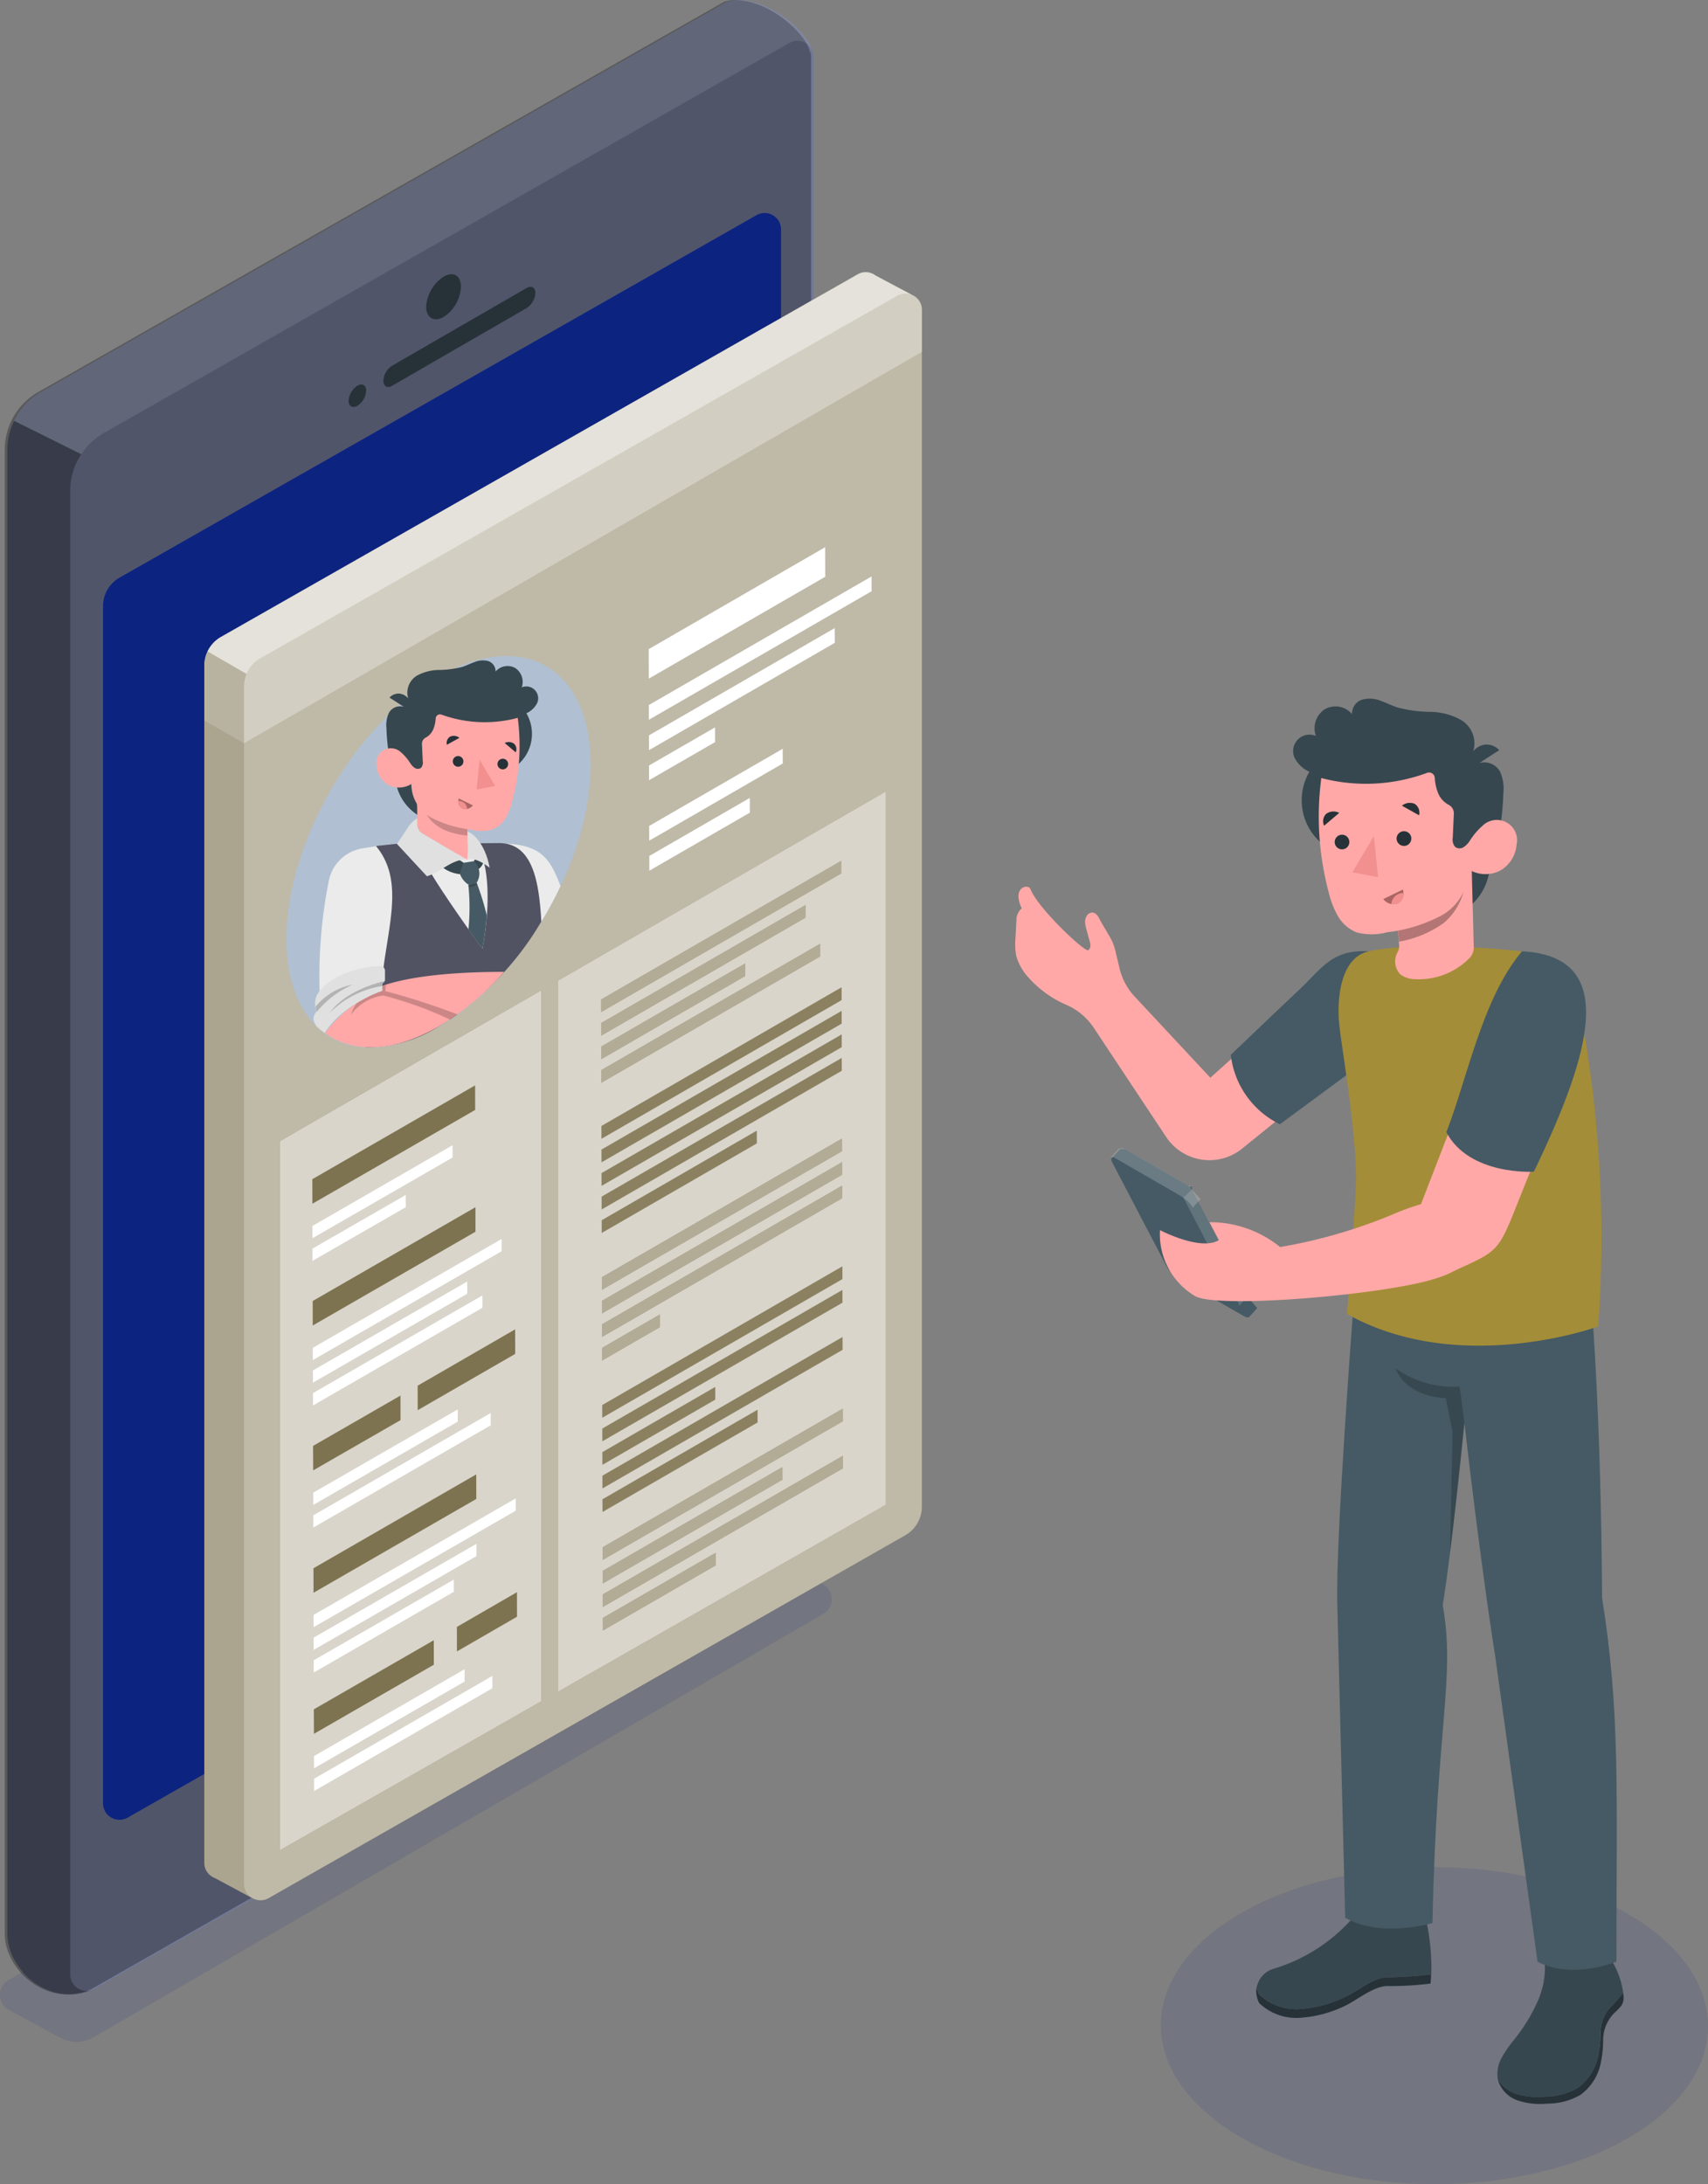 <svg xmlns="http://www.w3.org/2000/svg" width="157.22" height="201.006" viewBox="0 0 157.22 201.006">
  <rect x="0" y="0" width="157.22" height="201.006" fill="#808080" stroke="none"/>
  <g id="Personal_site-amico" data-name="Personal site-amico" transform="translate(-46.491 -44.338)">
    <g id="freepik--Shadows--inject-4" transform="translate(46.491 186.752)" opacity="0.12">
      <path id="Path_156005" data-name="Path 156005" d="M72.69,357.785l4.768,2.581a3.107,3.107,0,0,0,3.028-.047l67.2-38.975a1.546,1.546,0,0,0-.037-2.7l-6.308-3.406L72.648,355.067a1.577,1.577,0,0,0,.042,2.718Z" transform="translate(-71.892 -315.24)" fill="#0d2380"/>
      <path id="Path_156006" data-name="Path 156006" d="M318.089,375.468c-9.867-5.693-25.812-5.693-35.611,0s-9.752,14.935.116,20.634,25.812,5.693,35.611,0S327.957,381.166,318.089,375.468Z" transform="translate(-168.302 -341.781)" fill="#0d2380"/>
    </g>
    <g id="freepik--Device--inject-4" transform="translate(46.927 44.338)">
      <path id="Path_156055" data-name="Path 156055" d="M147.261,48.949h0c-.463-1.609-3.727-4.668-6.976-4.6a2.713,2.713,0,0,0-.915.179L76.244,80.438A6.109,6.109,0,0,0,73.19,85.7V222.273c0,3.475,4.011,6.8,7.775,5.2h0a1.377,1.377,0,0,0,.242-.1l63.163-36.011a6.04,6.04,0,0,0,3.049-5.257V49.606a1.493,1.493,0,0,0-.158-.657Z" transform="translate(-72.943 -44.343)" fill="#727997"/>
      <path id="Path_156056" data-name="Path 156056" d="M147.261,48.949h0c-.463-1.609-3.727-4.668-6.976-4.6a2.713,2.713,0,0,0-.915.179L76.244,80.438A6.109,6.109,0,0,0,73.19,85.7V222.273c0,3.475,4.011,6.8,7.775,5.2h0a1.377,1.377,0,0,0,.242-.1l63.163-36.011a6.04,6.04,0,0,0,3.049-5.257V49.606a1.493,1.493,0,0,0-.158-.657Z" transform="translate(-73.19 -44.343)" opacity="0.3"/>
      <path id="Path_156057" data-name="Path 156057" d="M89.93,117.806a3.018,3.018,0,0,1,1.53-2.628l58.626-33.356a1.509,1.509,0,0,1,2.255,1.314V193.27a3.023,3.023,0,0,1-1.525,2.628L92.191,229.3a1.514,1.514,0,0,1-2.261-1.314Z" transform="translate(-80.883 -62.023)" fill="#0d2380"/>
      <path id="Path_156058" data-name="Path 156058" d="M73.18,120.628V257.206c0,3.475,4.011,6.8,7.775,5.2h0a1.5,1.5,0,0,1-1.987-1.414V124.4a6.019,6.019,0,0,1,1.02-3.333L73.806,118A6.009,6.009,0,0,0,73.18,120.628Z" transform="translate(-72.938 -79.276)" opacity="0.3"/>
      <path id="Path_156059" data-name="Path 156059" d="M140.85,44.339a2.712,2.712,0,0,0-.915.179L76.8,80.434a5.993,5.993,0,0,0-2.434,2.629l6.182,3.091a6.019,6.019,0,0,1,2.034-1.94l63.137-35.921a1.5,1.5,0,0,1,2.1.652h0C147.364,47.314,144.094,44.271,140.85,44.339Z" transform="translate(-73.503 -44.338)" fill="#fff" opacity="0.1"/>
      <path id="Path_156060" data-name="Path 156060" d="M152.195,94.659c.447-.258.815-.058.815.452a1.782,1.782,0,0,1-.81,1.393l-12.385,7.155c-.442.258-.8.042-.8-.468a1.766,1.766,0,0,1,.8-1.383Z" transform="translate(-104.161 -68.152)" fill="#263238"/>
      <path id="Path_156061" data-name="Path 156061" d="M133.75,111.752c.442-.252.8-.053.8.457a1.777,1.777,0,0,1-.8,1.393c-.447.258-.81.047-.815-.463A1.772,1.772,0,0,1,133.75,111.752Z" transform="translate(-101.282 -76.26)" fill="#263238"/>
      <path id="Path_156062" data-name="Path 156062" d="M148.118,92.575c.888-.526,1.6-.105,1.6.915a3.538,3.538,0,0,1-1.577,2.781c-.883.526-1.619.089-1.624-.925a3.554,3.554,0,0,1,1.6-2.77Z" transform="translate(-107.723 -67.109)" fill="#263238"/>
      <path id="Path_156063" data-name="Path 156063" d="M146.606,336.941c1.8-1.051,3.259-.21,3.265,1.861a7.213,7.213,0,0,1-3.244,5.667c-1.8,1.051-3.3.189-3.307-1.882A7.218,7.218,0,0,1,146.606,336.941Z" transform="translate(-106.205 -182.904)" fill="#263238"/>
    </g>
    <g id="freepik--Screen--inject-4" transform="translate(65.3 69.382)">
      <path id="Path_156064" data-name="Path 156064" d="M172.862,94.092h0l-3.412-1.808h0a1.482,1.482,0,0,0-1.64-.11l-58.616,33.382a3.033,3.033,0,0,0-1.525,2.628V238.365a1.488,1.488,0,0,0,.962,1.393h0l3.438,1.845h0l.058.026a1.493,1.493,0,0,0,1.44,0l58.626-33.408a3.023,3.023,0,0,0,1.525-2.629V95.464a1.483,1.483,0,0,0-.857-1.372Z" transform="translate(-107.67 -91.977)" fill="#7e7350"/>
      <path id="Path_156065" data-name="Path 156065" d="M173.724,99.312V95.464a1.482,1.482,0,0,0-.862-1.372h0l-3.412-1.808h0a1.482,1.482,0,0,0-1.64-.11l-58.616,33.382a3.033,3.033,0,0,0-1.525,2.628v5.052l3.648,2.1Z" transform="translate(-107.67 -91.977)" fill="#fff" opacity="0.3"/>
      <path id="Path_156066" data-name="Path 156066" d="M172.862,94.092h0l-3.412-1.808h0a1.482,1.482,0,0,0-1.64-.11l-58.616,33.382a3.033,3.033,0,0,0-1.525,2.628V238.365a1.488,1.488,0,0,0,.962,1.393h0l3.438,1.845h0l.058.026a1.493,1.493,0,0,0,1.44,0l58.626-33.408a3.023,3.023,0,0,0,1.525-2.629V95.464a1.483,1.483,0,0,0-.857-1.372Z" transform="translate(-107.67 -91.977)" fill="#fff" opacity="0.5"/>
      <path id="Path_156067" data-name="Path 156067" d="M107.67,159.674V269.856a1.488,1.488,0,0,0,.962,1.393h0l3.438,1.845a1.5,1.5,0,0,1-.747-1.3V161.619a3.076,3.076,0,0,1,.237-1.178l-3.585-2.071A3.039,3.039,0,0,0,107.67,159.674Z" transform="translate(-107.67 -123.467)" fill="#7e7350" opacity="0.3"/>
      <path id="Path_156068" data-name="Path 156068" d="M169.731,92.313h0a1.483,1.483,0,0,0-1.64-.11l-58.626,33.366a3.007,3.007,0,0,0-1.225,1.325l3.585,2.071a3.018,3.018,0,0,1,1.288-1.446l58.61-33.356a1.472,1.472,0,0,1,1.393-.037h0Z" transform="translate(-107.94 -91.991)" fill="#fff" opacity="0.4"/>
      <path id="Path_156069" data-name="Path 156069" d="M136,161.1c7.733-4.463,14.02-.883,14.047,8s-6.224,19.709-13.957,24.182-14.02.883-14.047-8S128.264,165.56,136,161.1Z" transform="translate(-114.486 -123.849)" fill="#b0c0d2"/>
      <path id="Path_156070" data-name="Path 156070" d="M151.369,169.753a3.748,3.748,0,0,0,1.051-4.942,2.029,2.029,0,0,0,.988-.931,1.088,1.088,0,0,0-1.414-1.451,1.535,1.535,0,0,0-.61-1.787,1.451,1.451,0,0,0-1.8.331.983.983,0,0,0-.668-.962,1.977,1.977,0,0,0-1.241.079c-.4.137-.778.336-1.183.463a8.969,8.969,0,0,1-2.1.273,4.3,4.3,0,0,0-2.05.526,1.835,1.835,0,0,0-.8,2.1,1.178,1.178,0,0,0-.852-.452,1.141,1.141,0,0,0-.873.373c.447.273.878.573,1.325.846a1.2,1.2,0,0,0-1.362.526,2.66,2.66,0,0,0-.242,1.435,19.066,19.066,0,0,0,.988,5.5,4.5,4.5,0,0,0,1.887,2.492Z" transform="translate(-122.776 -124.215)" fill="#37474f"/>
      <path id="Path_156071" data-name="Path 156071" d="M159.29,192l2.1,1.808,1.12,6.424a34.411,34.411,0,0,0,2.429-4.311C163.99,193.446,163.217,192,159.29,192Z" transform="translate(-132.153 -139.418)" fill="#ebebeb"/>
      <path id="Path_156072" data-name="Path 156072" d="M142.708,208.789a28.1,28.1,0,0,0,9.415-9.636c-.2-3.48-.715-7.223-3.88-7.223l-9.4.063-1.919.205L136,210.713A12.269,12.269,0,0,0,142.708,208.789Z" transform="translate(-121.107 -139.384)" fill="#7e7350"/>
      <g id="Group_99965" data-name="Group 99965" transform="translate(14.893 52.546)" opacity="0.4">
        <path id="Path_156073" data-name="Path 156073" d="M142.708,208.789a28.1,28.1,0,0,0,9.415-9.636c-.2-3.48-.715-7.223-3.88-7.223l-9.4.063-1.919.205L136,210.713A12.269,12.269,0,0,0,142.708,208.789Z" transform="translate(-136 -191.93)" fill="#0d2380"/>
      </g>
      <path id="Path_156074" data-name="Path 156074" d="M151.888,193.97c.878,2.8.326,6.7,0,8.453-2.229-3.065-4.311-6.135-4.968-7.36l3.107-1.5Z" transform="translate(-126.286 -140.157)" fill="#ebebeb"/>
      <path id="Path_156075" data-name="Path 156075" d="M153.9,199.059l.768-.179a25.518,25.518,0,0,1,.93,3c-.095,1.235-.268,2.339-.4,3.07-.442-.6-.873-1.2-1.288-1.787a20.5,20.5,0,0,0-.011-4.1Z" transform="translate(-129.597 -142.681)" fill="#455a64"/>
      <path id="Path_156076" data-name="Path 156076" d="M153.93,199.222v-.163l.768-.179.042.11a1,1,0,0,1-.436.231A.91.91,0,0,1,153.93,199.222Z" transform="translate(-129.611 -142.681)" opacity="0.2"/>
      <path id="Path_156077" data-name="Path 156077" d="M151.3,195.049l-.6-.389-1.4.767a3.217,3.217,0,0,0,1.661.657Z" transform="translate(-127.41 -140.679)" fill="#455a64"/>
      <path id="Path_156078" data-name="Path 156078" d="M154.88,194.75l.184-.41.71.442a1.272,1.272,0,0,1-.457.673Z" transform="translate(-130.062 -140.527)" fill="#455a64"/>
      <path id="Path_156079" data-name="Path 156079" d="M151.3,195.049l-.6-.389-1.4.767a3.217,3.217,0,0,0,1.661.657Z" transform="translate(-127.41 -140.679)" opacity="0.2"/>
      <path id="Path_156080" data-name="Path 156080" d="M154.88,194.75l.184-.41.71.442a1.272,1.272,0,0,1-.457.673Z" transform="translate(-130.062 -140.527)" opacity="0.2"/>
      <path id="Path_156081" data-name="Path 156081" d="M152.45,196.289a3.491,3.491,0,0,1,.347-1.051l.93-.147a1.55,1.55,0,0,1,.252,1.977,1.65,1.65,0,0,1-.768.179,1.982,1.982,0,0,1-.762-.957Z" transform="translate(-128.909 -140.883)" fill="#455a64"/>
      <path id="Path_156082" data-name="Path 156082" d="M147.882,191.365c-1.472-.026-2.376,1.151-3.727,1.551l-2.755-2.97,1.051-1.577a2.838,2.838,0,0,1,.815-.789h0v.578a.994.994,0,0,0,.489.825Z" transform="translate(-123.668 -137.321)" fill="#e0e0e0"/>
      <path id="Path_156083" data-name="Path 156083" d="M153.73,192.489c.825-.252,2.05.773,2.05.773-.431-2.376-1.724-3.312-2.045-3.312Z" transform="translate(-129.516 -138.445)" fill="#e0e0e0"/>
      <path id="Path_156084" data-name="Path 156084" d="M133.038,192.47l-1.272.205a3.759,3.759,0,0,0-3.075,2.954,44.879,44.879,0,0,0-.831,10.824l5.835-2.665C134.294,199.22,135.493,195.461,133.038,192.47Z" transform="translate(-117.225 -139.64)" fill="#ebebeb"/>
      <path id="Path_156085" data-name="Path 156085" d="M133.132,215.756v-.526a.316.316,0,0,1,.116-.242.336.336,0,0,0,.116-.258v-.841a.41.41,0,0,0-.421-.41c-2.629.037-5.194,1.288-5.893,2.765a2.2,2.2,0,0,0,0,1.425c-.457.594-.237.9,0,1.33a7.835,7.835,0,0,0,.757.626C129.526,216.907,133.132,215.756,133.132,215.756Z" transform="translate(-116.735 -149.605)" fill="#e0e0e0"/>
      <path id="Path_156086" data-name="Path 156086" d="M130.573,216.69a8.937,8.937,0,0,0-3.328,2.523,2.372,2.372,0,0,1-.105-.484A5.877,5.877,0,0,1,130.573,216.69Z" transform="translate(-116.905 -151.128)" opacity="0.2"/>
      <path id="Path_156087" data-name="Path 156087" d="M134.733,216.09a.3.3,0,0,1-.095.158.316.316,0,0,0-.116.242v.042a8.758,8.758,0,0,0-4.863,2.46C130.89,217.231,133.55,216.327,134.733,216.09Z" transform="translate(-118.1 -150.843)" opacity="0.2"/>
      <path id="Path_156088" data-name="Path 156088" d="M139.3,219.48a24.639,24.639,0,0,0,5.993-5.01c-3.38,0-8.09.21-11.176,1.277v.463a10.81,10.81,0,0,0-5.3,3.89C131.37,221.967,135.123,221.909,139.3,219.48Z" transform="translate(-117.701 -150.075)" fill="#ffa8a7"/>
      <path id="Path_156089" data-name="Path 156089" d="M136.495,217.323l.058-.573-.294.095v.463a12.145,12.145,0,0,0-2.4,1.141,3.528,3.528,0,0,0-.526,1.051,4.452,4.452,0,0,1,2.981-1.777,35.717,35.717,0,0,1,6.161,2.224c.231-.152.463-.31.689-.473A63.47,63.47,0,0,0,136.495,217.323Z" transform="translate(-119.84 -151.156)" opacity="0.2"/>
      <path id="Path_156090" data-name="Path 156090" d="M146.626,185.275h-.042a2.4,2.4,0,0,1-1.235-1.577c-.079-.342-.147-.683-.2-1.025s-.279,0-.279,0,0,.757.037,1.656c0,.473,0,.988.032,1.456a.994.994,0,0,0,.489.825l4.1,2.392v-2.918A7.475,7.475,0,0,1,146.626,185.275Z" transform="translate(-125.314 -134.922)" fill="#ffa8a7"/>
      <path id="Path_156091" data-name="Path 156091" d="M146.31,186.77Z" transform="translate(-125.997 -136.937)" fill="#ffa8a7"/>
      <path id="Path_156092" data-name="Path 156092" d="M146.626,186.7a2.833,2.833,0,0,1-.526-1.051,2.476,2.476,0,0,0,1.051,1.088h.042a7.475,7.475,0,0,0,2.907.773v.747a7.311,7.311,0,0,1-1.719-.363,3.854,3.854,0,0,1-1.756-1.193Z" transform="translate(-125.897 -136.406)" opacity="0.2"/>
      <path id="Path_156093" data-name="Path 156093" d="M150.8,169.709a19.536,19.536,0,0,1-.494,7.607,5.963,5.963,0,0,1-.6,1.577,2.55,2.55,0,0,1-1.235,1.093,3.89,3.89,0,0,1-2.04,0,10.341,10.341,0,0,1-3.6-1.1,3.531,3.531,0,0,1-1.824-3.086,2.15,2.15,0,0,1-2.061.116,2.182,2.182,0,0,1-1.13-1.751,1.346,1.346,0,0,1,2.25-1.272,4.52,4.52,0,0,1,.836.978,1.472,1.472,0,0,0,.415.447.526.526,0,0,0,.578,0,.752.752,0,0,0,.163-.626l-.074-1.577a.636.636,0,0,1,.352-.589,1.577,1.577,0,0,0,.715-.825,3.233,3.233,0,0,0,.2-.957.394.394,0,0,1,.526-.331,11.712,11.712,0,0,0,7.018.3Z" transform="translate(-121.952 -128.692)" fill="#ffa8a7"/>
      <path id="Path_156094" data-name="Path 156094" d="M155.629,177.35l1.43,2.408-1.709.321Z" transform="translate(-130.285 -132.469)" fill="#f28f8f"/>
      <path id="Path_156095" data-name="Path 156095" d="M152.185,184.12l1.293.631a.841.841,0,0,1-.983.279A.752.752,0,0,1,152.185,184.12Z" transform="translate(-128.76 -135.68)" fill="#f28f8f"/>
      <path id="Path_156096" data-name="Path 156096" d="M152.185,184.12l1.293.631a.841.841,0,0,1-.983.279A.752.752,0,0,1,152.185,184.12Z" transform="translate(-128.76 -135.68)" opacity="0.3"/>
      <path id="Path_156097" data-name="Path 156097" d="M152.955,185.275a.73.73,0,0,1-.452-.042.694.694,0,0,1-.347-.683.815.815,0,0,1,.526.179A.8.8,0,0,1,152.955,185.275Z" transform="translate(-128.767 -135.884)" fill="#f28f8f"/>
      <path id="Path_156098" data-name="Path 156098" d="M151.178,177.134a.489.489,0,1,0,.526-.436A.484.484,0,0,0,151.178,177.134Z" transform="translate(-128.304 -132.159)" fill="#263238"/>
      <path id="Path_156099" data-name="Path 156099" d="M159,177.6a.489.489,0,1,0,.536-.436.489.489,0,0,0-.536.436Z" transform="translate(-132.013 -132.381)" fill="#263238"/>
      <path id="Path_156100" data-name="Path 156100" d="M160.27,174.328l1.009.857a.694.694,0,0,0-.137-.783A.825.825,0,0,0,160.27,174.328Z" transform="translate(-132.618 -130.992)" fill="#263238"/>
      <path id="Path_156101" data-name="Path 156101" d="M151.277,173.336l-1.157.641a.689.689,0,0,1,.289-.746.831.831,0,0,1,.867.105Z" transform="translate(-127.794 -130.479)" fill="#263238"/>
      <path id="Path_156102" data-name="Path 156102" d="M191.607,171.67l.005,1.356-6.077,3.506-.005-1.356Z" transform="translate(-144.599 -129.775)" fill="#fff"/>
      <path id="Path_156103" data-name="Path 156103" d="M194.832,184.02l.005,1.356-9.252,5.341-.005-1.356Z" transform="translate(-144.623 -135.633)" fill="#fff"/>
      <path id="Path_156104" data-name="Path 156104" d="M197.851,175.42l.005,1.356-12.291,7.1-.005-1.356Z" transform="translate(-144.613 -131.554)" fill="#fff"/>
      <path id="Path_156105" data-name="Path 156105" d="M202.621,154.29l.005,1.356-17.1,9.878-.005-1.362Z" transform="translate(-144.594 -121.532)" fill="#fff"/>
      <path id="Path_156106" data-name="Path 156106" d="M206,145.25l.005,1.362-20.5,11.828-.005-1.356Z" transform="translate(-144.585 -117.244)" fill="#fff"/>
      <path id="Path_156107" data-name="Path 156107" d="M201.719,140.13l.011,2.718-16.244,9.379-.005-2.718Z" transform="translate(-144.575 -114.816)" fill="#fff"/>
      <path id="Path_156108" data-name="Path 156108" d="M120.91,231.589v65.25l24.061-13.71V217.71Z" transform="translate(-113.95 -151.612)" fill="#7e7350"/>
      <path id="Path_156109" data-name="Path 156109" d="M199.785,182.89,169.61,200.3v65.434l30.175-17.2Z" transform="translate(-137.048 -135.097)" fill="#7e7350"/>
      <g id="Group_99966" data-name="Group 99966" transform="translate(6.96 47.793)" opacity="0.7">
        <path id="Path_156110" data-name="Path 156110" d="M120.91,231.589v65.25l24.061-13.71V217.71Z" transform="translate(-120.91 -199.405)" fill="#fff"/>
        <path id="Path_156111" data-name="Path 156111" d="M199.785,182.89,169.61,200.3v65.434l30.175-17.2Z" transform="translate(-144.008 -182.89)" fill="#fff"/>
      </g>
      <path id="Path_156112" data-name="Path 156112" d="M191.658,291.12v1.172l-14.273,8.238-.005-1.167Z" transform="translate(-140.733 -186.43)" fill="#7e7350"/>
      <path id="Path_156113" data-name="Path 156113" d="M199.476,278.39l.005,1.178-22.106,12.759-.005-1.172Z" transform="translate(-140.729 -180.392)" fill="#7e7350"/>
      <path id="Path_156114" data-name="Path 156114" d="M187.753,287.13V288.3l-10.388,6-.005-1.167Z" transform="translate(-140.724 -184.538)" fill="#7e7350"/>
      <path id="Path_156115" data-name="Path 156115" d="M199.456,270.15l.005,1.172-22.106,12.759-.005-1.172Z" transform="translate(-140.719 -176.484)" fill="#7e7350"/>
      <path id="Path_156116" data-name="Path 156116" d="M199.446,266.02l.005,1.172L177.34,279.956v-1.172Z" transform="translate(-140.714 -174.525)" fill="#7e7350"/>
      <path id="Path_156117" data-name="Path 156117" d="M182.646,274.42V275.6l-5.331,3.081-.005-1.178Z" transform="translate(-140.7 -178.509)" fill="#7e7350"/>
      <path id="Path_156118" data-name="Path 156118" d="M199.406,251.88v1.172l-22.1,12.764-.005-1.172Z" transform="translate(-140.695 -167.818)" fill="#7e7350"/>
      <path id="Path_156119" data-name="Path 156119" d="M199.4,247.76v1.172L177.29,261.7v-1.172Z" transform="translate(-140.691 -165.864)" fill="#7e7350"/>
      <path id="Path_156120" data-name="Path 156120" d="M199.38,243.64l.005,1.172L177.28,257.571V256.4Z" transform="translate(-140.686 -163.91)" fill="#7e7350"/>
      <path id="Path_156121" data-name="Path 156121" d="M191.523,242.27l.005,1.172-14.278,8.243v-1.172Z" transform="translate(-140.672 -163.261)" fill="#7e7350"/>
      <path id="Path_156122" data-name="Path 156122" d="M199.34,229.54l.005,1.178L177.24,243.482V242.3Z" transform="translate(-140.667 -157.223)" fill="#7e7350"/>
      <path id="Path_156123" data-name="Path 156123" d="M199.326,225.42l.005,1.172-22.106,12.764-.005-1.172Z" transform="translate(-140.657 -155.269)" fill="#7e7350"/>
      <path id="Path_156124" data-name="Path 156124" d="M199.306,217.17l.005,1.178-22.106,12.764-.005-1.178Z" transform="translate(-140.648 -151.356)" fill="#7e7350"/>
      <path id="Path_156125" data-name="Path 156125" d="M199.316,221.3l.005,1.172-22.106,12.764-.005-1.172Z" transform="translate(-140.653 -153.314)" fill="#7e7350"/>
      <path id="Path_156126" data-name="Path 156126" d="M195.97,202.75v1.172l-18.815,10.866-.005-1.172Z" transform="translate(-140.624 -144.516)" fill="#7e7350"/>
      <path id="Path_156127" data-name="Path 156127" d="M197.315,209.54l.005,1.178-20.145,11.628-.005-1.178Z" transform="translate(-140.634 -147.737)" fill="#7e7350"/>
      <path id="Path_156128" data-name="Path 156128" d="M190.418,212.98v1.172l-13.253,7.654-.005-1.172Z" transform="translate(-140.629 -149.368)" fill="#7e7350"/>
      <path id="Path_156129" data-name="Path 156129" d="M199.246,195.02v1.172L177.14,208.956v-1.172Z" transform="translate(-140.62 -140.85)" fill="#7e7350"/>
      <path id="Path_156130" data-name="Path 156130" d="M199.536,299.17l.005,1.167L177.435,313.1l-.005-1.172Z" transform="translate(-140.757 -190.248)" fill="#7e7350"/>
      <path id="Path_156131" data-name="Path 156131" d="M187.833,316.15v1.172l-10.388,6-.005-1.172Z" transform="translate(-140.762 -198.302)" fill="#7e7350"/>
      <path id="Path_156132" data-name="Path 156132" d="M193.964,301.15l.005,1.172-16.544,9.552-.005-1.172Z" transform="translate(-140.752 -191.187)" fill="#7e7350"/>
      <path id="Path_156133" data-name="Path 156133" d="M199.516,290.92l.005,1.172-22.106,12.764-.005-1.178Z" transform="translate(-140.748 -186.335)" fill="#7e7350"/>
      <g id="Group_99967" data-name="Group 99967" transform="translate(36.626 91.495)" opacity="0.1">
        <path id="Path_156134" data-name="Path 156134" d="M191.658,291.12v1.172l-14.273,8.238-.005-1.167Z" transform="translate(-177.359 -277.925)" fill="#fff"/>
        <path id="Path_156135" data-name="Path 156135" d="M199.476,278.39l.005,1.178-22.106,12.759-.005-1.172Z" transform="translate(-177.354 -271.887)" fill="#fff"/>
        <path id="Path_156136" data-name="Path 156136" d="M187.753,287.13V288.3l-10.388,6-.005-1.167Z" transform="translate(-177.349 -276.032)" fill="#fff"/>
        <path id="Path_156137" data-name="Path 156137" d="M199.456,270.15l.005,1.172-22.106,12.759-.005-1.172Z" transform="translate(-177.345 -267.979)" fill="#fff"/>
        <path id="Path_156138" data-name="Path 156138" d="M199.446,266.02l.005,1.172L177.34,279.956v-1.172Z" transform="translate(-177.34 -266.02)" fill="#fff"/>
      </g>
      <g id="Group_99968" data-name="Group 99968" transform="translate(36.594 79.73)" opacity="0.4">
        <path id="Path_156139" data-name="Path 156139" d="M182.646,274.42V275.6l-5.331,3.081-.005-1.178Z" transform="translate(-177.294 -258.239)" fill="#fff"/>
        <path id="Path_156140" data-name="Path 156140" d="M199.406,251.88v1.172l-22.1,12.764-.005-1.172Z" transform="translate(-177.289 -247.548)" fill="#fff"/>
        <path id="Path_156141" data-name="Path 156141" d="M199.4,247.76v1.172L177.29,261.7v-1.172Z" transform="translate(-177.285 -245.594)" fill="#fff"/>
        <path id="Path_156142" data-name="Path 156142" d="M199.38,243.64l.005,1.172L177.28,257.571V256.4Z" transform="translate(-177.28 -243.64)" fill="#fff"/>
      </g>
      <g id="Group_99969" data-name="Group 99969" transform="translate(36.552 65.814)" opacity="0.1">
        <path id="Path_156143" data-name="Path 156143" d="M191.523,242.27l.005,1.172-14.278,8.243v-1.172Z" transform="translate(-177.224 -229.075)" fill="#fff"/>
        <path id="Path_156144" data-name="Path 156144" d="M199.34,229.54l.005,1.178L177.24,243.482V242.3Z" transform="translate(-177.219 -223.037)" fill="#fff"/>
        <path id="Path_156145" data-name="Path 156145" d="M199.326,225.42l.005,1.172-22.106,12.764-.005-1.172Z" transform="translate(-177.209 -221.083)" fill="#fff"/>
        <path id="Path_156146" data-name="Path 156146" d="M199.306,217.17l.005,1.178-22.106,12.764-.005-1.178Z" transform="translate(-177.2 -217.17)" fill="#fff"/>
        <path id="Path_156147" data-name="Path 156147" d="M199.316,221.3l.005,1.172-22.106,12.764-.005-1.172Z" transform="translate(-177.205 -219.129)" fill="#fff"/>
      </g>
      <g id="Group_99970" data-name="Group 99970" transform="translate(36.52 54.17)" opacity="0.4">
        <path id="Path_156148" data-name="Path 156148" d="M195.97,202.75v1.172l-18.815,10.866-.005-1.172Z" transform="translate(-177.145 -198.686)" fill="#fff"/>
        <path id="Path_156149" data-name="Path 156149" d="M197.315,209.54l.005,1.178-20.145,11.628-.005-1.178Z" transform="translate(-177.154 -201.907)" fill="#fff"/>
        <path id="Path_156150" data-name="Path 156150" d="M190.418,212.98v1.172l-13.253,7.654-.005-1.172Z" transform="translate(-177.149 -203.538)" fill="#fff"/>
        <path id="Path_156151" data-name="Path 156151" d="M199.246,195.02v1.172L177.14,208.956v-1.172Z" transform="translate(-177.14 -195.02)" fill="#fff"/>
      </g>
      <g id="Group_99971" data-name="Group 99971" transform="translate(36.662 104.585)" opacity="0.4">
        <path id="Path_156152" data-name="Path 156152" d="M199.536,299.17l.005,1.167L177.435,313.1l-.005-1.172Z" transform="translate(-177.419 -294.833)" fill="#fff"/>
        <path id="Path_156153" data-name="Path 156153" d="M187.833,316.15v1.172l-10.388,6-.005-1.172Z" transform="translate(-177.424 -302.887)" fill="#fff"/>
        <path id="Path_156154" data-name="Path 156154" d="M193.964,301.15l.005,1.172-16.544,9.552-.005-1.172Z" transform="translate(-177.415 -295.772)" fill="#fff"/>
        <path id="Path_156155" data-name="Path 156155" d="M199.516,290.92l.005,1.172-22.106,12.764-.005-1.178Z" transform="translate(-177.41 -290.92)" fill="#fff"/>
      </g>
      <path id="Path_156156" data-name="Path 156156" d="M141.563,234.34l.005,2.261-14.982,8.632-.005-2.261Z" transform="translate(-116.639 -159.499)" fill="#7e7350"/>
      <path id="Path_156157" data-name="Path 156157" d="M139.5,244.82l.005,1.13-12.9,7.428v-1.13Z" transform="translate(-116.653 -164.47)" fill="#fff"/>
      <path id="Path_156158" data-name="Path 156158" d="M157.42,323.06l.005,2.261-5.53,3.191-.005-2.255Z" transform="translate(-128.643 -201.579)" fill="#7e7350"/>
      <path id="Path_156159" data-name="Path 156159" d="M134.758,288.64l.005,2.261-8.043,4.626-.01-2.255Z" transform="translate(-116.701 -185.254)" fill="#7e7350"/>
      <path id="Path_156160" data-name="Path 156160" d="M154,277.05l.005,2.261-8.974,5.178-.005-2.255Z" transform="translate(-125.39 -179.757)" fill="#7e7350"/>
      <path id="Path_156161" data-name="Path 156161" d="M140.884,268.68l.005,1.125-14.21,8.185v-1.125Z" transform="translate(-116.686 -175.787)" fill="#fff"/>
      <path id="Path_156162" data-name="Path 156162" d="M139.715,320.86v1.125l-12.89,7.428-.005-1.125Z" transform="translate(-116.753 -200.536)" fill="#fff"/>
      <path id="Path_156163" data-name="Path 156163" d="M141.792,314.6v1.13l-14.982,8.632v-1.13Z" transform="translate(-116.748 -197.567)" fill="#fff"/>
      <path id="Path_156164" data-name="Path 156164" d="M145.4,306.65l.005,1.13L126.8,318.5v-1.13Z" transform="translate(-116.743 -193.796)" fill="#fff"/>
      <path id="Path_156165" data-name="Path 156165" d="M141.763,302.44l.005,2.261-14.983,8.632-.005-2.255Z" transform="translate(-116.734 -191.799)" fill="#7e7350"/>
      <path id="Path_156166" data-name="Path 156166" d="M143.078,291.7l.005,1.13-16.334,9.41v-1.125Z" transform="translate(-116.72 -186.705)" fill="#fff"/>
      <path id="Path_156167" data-name="Path 156167" d="M140.035,291.07l.005,1.125-13.3,7.665v-1.13Z" transform="translate(-116.715 -186.406)" fill="#fff"/>
      <path id="Path_156168" data-name="Path 156168" d="M142.288,271.11l.005,1.136-15.6,8.99V280.1Z" transform="translate(-116.691 -176.939)" fill="#fff"/>
      <path id="Path_156169" data-name="Path 156169" d="M144.044,261.23v1.13L126.67,272.375v-1.13Z" transform="translate(-116.682 -172.253)" fill="#fff"/>
      <path id="Path_156170" data-name="Path 156170" d="M141.622,255.67l.005,2.255-14.982,8.632-.005-2.255Z" transform="translate(-116.667 -169.616)" fill="#7e7350"/>
      <path id="Path_156171" data-name="Path 156171" d="M135.2,253.52v1.13l-8.585,4.936v-1.125Z" transform="translate(-116.658 -168.596)" fill="#fff"/>
      <path id="Path_156172" data-name="Path 156172" d="M143.287,337.73l.005,1.13-16.407,9.457-.005-1.13Z" transform="translate(-116.781 -208.537)" fill="#fff"/>
      <path id="Path_156173" data-name="Path 156173" d="M140.733,336.55v1.136l-13.863,7.986v-1.13Z" transform="translate(-116.777 -207.977)" fill="#fff"/>
      <path id="Path_156174" data-name="Path 156174" d="M137.885,331.47l.005,2.255-11.04,6.361-.011-2.255Z" transform="translate(-116.762 -205.568)" fill="#7e7350"/>
    </g>
    <g id="freepik--Character--inject-4" transform="translate(139.935 108.63)">
      <path id="Path_156175" data-name="Path 156175" d="M292.176,386.781a4.946,4.946,0,0,0,3.717,1.367,11.234,11.234,0,0,0,3.938-.994c1.256-.526,2.833-1.961,4.206-1.935a33.5,33.5,0,0,0,3.98-.273,20.706,20.706,0,0,0-.568-5.388l-6.35-.168a15.707,15.707,0,0,1-7.57,5.036,2.219,2.219,0,0,0-1.577,1.667.114.114,0,0,1,0,.042,2.691,2.691,0,0,0,.226.647Z" transform="translate(-269.709 -267.544)" fill="#37474f"/>
      <path id="Path_156176" data-name="Path 156176" d="M303.982,390.233c-1.362-.026-2.939,1.419-4.206,1.935a11.235,11.235,0,0,1-3.938.994,4.947,4.947,0,0,1-3.717-1.367,2.692,2.692,0,0,1-.221-.647.116.116,0,0,0,0-.042,2.1,2.1,0,0,0,0,.846,2.69,2.69,0,0,0,.221.647,4.947,4.947,0,0,0,3.717,1.367,11.223,11.223,0,0,0,3.938-.988c1.256-.526,2.833-1.966,4.206-1.94a29.652,29.652,0,0,0,3.916-.226c.032-.284.047-.568.063-.852A33.483,33.483,0,0,1,303.982,390.233Z" transform="translate(-269.665 -272.558)" fill="#263238"/>
      <path id="Path_156177" data-name="Path 156177" d="M343.605,396.879a9.732,9.732,0,0,1-.205,2.066,4.794,4.794,0,0,1-1.887,3.012,6.1,6.1,0,0,1-3,.8,6.7,6.7,0,0,1-2.744-.284,3.086,3.086,0,0,1-1.609-1.314.089.089,0,0,0,0,.037,2.87,2.87,0,0,0,1.85,1.924,6.619,6.619,0,0,0,2.744.284,6.029,6.029,0,0,0,3-.8,4.789,4.789,0,0,0,1.893-3.012,10.472,10.472,0,0,0,.205-2.066,3.491,3.491,0,0,1,1.1-2.529,6.093,6.093,0,0,0,.484-.494,1.225,1.225,0,0,0,.294-.9,1.321,1.321,0,0,0-.037-.378c-.252.294-.841.994-.988,1.13A3.517,3.517,0,0,0,343.605,396.879Z" transform="translate(-289.727 -274.104)" fill="#263238"/>
      <path id="Path_156178" data-name="Path 156178" d="M338.363,386.48a7.555,7.555,0,0,1-.526,4.206,15.933,15.933,0,0,1-2.218,3.648,10.968,10.968,0,0,0-1.162,1.693,3.012,3.012,0,0,0-.326,1.95,3.086,3.086,0,0,0,1.609,1.314,6.7,6.7,0,0,0,2.744.284,6.1,6.1,0,0,0,3-.8,4.8,4.8,0,0,0,1.887-3.012,9.735,9.735,0,0,0,.2-2.066,3.517,3.517,0,0,1,1.109-2.529c.147-.137.736-.836.988-1.13a7.707,7.707,0,0,0-1.02-2.923Z" transform="translate(-289.695 -270.907)" fill="#37474f"/>
      <path id="Path_156179" data-name="Path 156179" d="M307.5,273.5s-1.609,21.091-1.467,26.958.731,29.056.731,29.056c3.286,1.919,8.033.489,8.033.489.384-18.51,2.129-22.49.946-29.266.836-5.031,1.992-16.749,1.992-16.749,1.635,14.094,2.823,21.359,2.823,21.359l3.911,28.214c3.212,1.677,7.265,0,7.265,0,0-16.081.347-22.884-1.325-33.5-.089-16.344-.92-26.285-.92-26.285Z" transform="translate(-276.384 -217.321)" fill="#455a64"/>
      <path id="Path_156180" data-name="Path 156180" d="M316.22,283.86c1.12,2.749,4.637,2.749,4.637,2.749l.626,3.123-.231,11.108c.673-5.4,1.319-11.939,1.319-11.939l-.436-3.344A9.284,9.284,0,0,1,316.22,283.86Z" transform="translate(-281.22 -222.235)" opacity="0.2"/>
      <path id="Path_156181" data-name="Path 156181" d="M270.128,214.883l-2.518,2.261-6.971-7.475a5.751,5.751,0,0,1-1.383-2.576l-.394-1.656a4.5,4.5,0,0,0-.494-1.235c-.342-.589-.7-1.178-1.015-1.756a.972.972,0,0,0-.4-.457.584.584,0,0,0-.647.158.983.983,0,0,0-.226.668,2.969,2.969,0,0,0,.131.7c.095.357.189.715.289,1.051a1.471,1.471,0,0,1,.068.452.478.478,0,0,1-.205.394c-.3.184-4.595-3.811-5.315-5.636-.195-.494-1.735-.205-.8,1.787a1.388,1.388,0,0,0-.489,1.13c-.032.526-.058,1.088-.089,1.63a6.061,6.061,0,0,0,.063,1.577,4.91,4.91,0,0,0,1.172,2.061,9.878,9.878,0,0,0,3.506,2.5,5.814,5.814,0,0,1,2.476,2.1l6.666,10.051a4.779,4.779,0,0,0,6.987,1.051l3.522-2.849Z" transform="translate(-249.643 -182.255)" fill="#ffa8a7"/>
      <path id="Path_156182" data-name="Path 156182" d="M300.111,210.857c-3.422-.194-4.321,1.577-6.482,3.606s-6.23,5.925-6.23,5.925a8.143,8.143,0,0,0,4.521,6.387l7.533-5.557Z" transform="translate(-267.551 -187.602)" fill="#455a64"/>
      <path id="Path_156183" data-name="Path 156183" d="M330.177,244.971s-12.753,4.663-23.131-1.151c0,0,.631-7.423.815-11.749s-1.3-12.68-1.525-14.919.074-6.114,2.713-6.7c4.894-1.051,14.094,0,14.094,0l5.494,6.072A113.013,113.013,0,0,1,330.177,244.971Z" transform="translate(-276.505 -187.194)" fill="#7e7350"/>
      <path id="Path_156184" data-name="Path 156184" d="M330.177,244.971s-12.753,4.663-23.131-1.151c0,0,.631-7.423.815-11.749s-1.3-12.68-1.525-14.919.074-6.114,2.713-6.7c4.894-1.051,14.094,0,14.094,0l5.494,6.072A113.013,113.013,0,0,1,330.177,244.971Z" transform="translate(-276.505 -187.194)" fill="#ffca00" opacity="0.3"/>
      <g id="Group_99972" data-name="Group 99972" transform="translate(8.073 41.275)">
        <path id="Path_156185" data-name="Path 156185" d="M278.269,258.892h0v-.079h0v-.053h0l-5.073-9.7v-.026h0v-.158h0v-.058h0a.451.451,0,0,0-.074-.068h-.179l-5.919-3.422h-.4a.11.11,0,0,0-.089.037l-.72.8h0c-.058.047-.063.142,0,.3l5.073,9.7a3.334,3.334,0,0,0,1.13,1.1l5.919,3.417c.3.173.489.184.526.058v.053h0l.72-.8a.085.085,0,0,0,0-.037v-.032ZM265,245.15h.042Zm6.792,3.922.163.142h0Zm.368.368.068.079h0Zm5.4,10.262a.493.493,0,0,0-.058-.189.893.893,0,0,1,.063.173h0Z" transform="translate(-265 -245.15)" fill="#455a64"/>
      </g>
      <path id="Path_156186" data-name="Path 156186" d="M284.952,262.416h0v-.079h0v-.053h0l-5.073-9.7-.789.746,5.078,9.71a.891.891,0,0,1,.063.173h0a.126.126,0,0,1-.026.105h0l.72-.8a.087.087,0,0,0,0-.037v-.031Z" transform="translate(-263.61 -207.399)" fill="#fff" opacity="0.15"/>
      <path id="Path_156187" data-name="Path 156187" d="M273.771,249.076h0v-.158h0v-.058h0a.447.447,0,0,0-.074-.068h-.179L267.6,245.37h-.4a.11.11,0,0,0-.089.037l-.72.8c.032-.037.089-.042.173-.026h0a1.213,1.213,0,0,1,.326.142l5.919,3.417a3.761,3.761,0,0,1,.336.226h0c.11.089.221.184.326.284h0a3.55,3.55,0,0,1,.273.3h0a2.211,2.211,0,0,1,.189.284l.72-.8Z" transform="translate(-257.586 -203.979)" fill="#fff" opacity="0.2"/>
      <path id="Path_156188" data-name="Path 156188" d="M278.172,263.3a6.612,6.612,0,0,1-3.2-6.051s3.743,1.961,5.42.915l-.862-1.645a10.241,10.241,0,0,1,6.5,2.287,47.9,47.9,0,0,0,10.393-3.012,21.259,21.259,0,0,1,3-1.051,5.441,5.441,0,0,1,3.154.084,3.154,3.154,0,0,1,2.034,2.276,3.37,3.37,0,0,1-1.162,2.954,8.312,8.312,0,0,1-2.9,1.577C296.245,263.151,280.169,264.56,278.172,263.3Z" transform="translate(-261.64 -208.334)" fill="#ffa8a7"/>
      <path id="Path_156189" data-name="Path 156189" d="M301.255,180.2a5.189,5.189,0,0,1-1.44-6.834,2.823,2.823,0,0,1-1.367-1.283,1.509,1.509,0,0,1,1.961-2.013,2.1,2.1,0,0,1,.841-2.471,2,2,0,0,1,2.487.463,1.346,1.346,0,0,1,.92-1.33,2.739,2.739,0,0,1,1.724.105c.526.189,1.051.468,1.635.641a12.707,12.707,0,0,0,2.933.378,5.909,5.909,0,0,1,2.834.752,2.517,2.517,0,0,1,1.115,2.876,1.635,1.635,0,0,1,1.178-.626,1.577,1.577,0,0,1,1.209.526c-.615.384-1.214.794-1.829,1.178a1.666,1.666,0,0,1,1.882.752,3.743,3.743,0,0,1,.331,1.987,26.45,26.45,0,0,1-1.367,7.612,5.144,5.144,0,0,1-2.234,3.2Z" transform="translate(-272.727 -166.635)" fill="#37474f"/>
      <path id="Path_156190" data-name="Path 156190" d="M316.279,199.967l.268,3.033a1.178,1.178,0,0,1-.168.673,1.719,1.719,0,0,0,.263,1.982,2.255,2.255,0,0,0,1.356.457,6.54,6.54,0,0,0,5.015-1.935,1.4,1.4,0,0,0,.4-1.051l-.2-7.7Z" transform="translate(-281.2 -180.292)" fill="#ffa8a7"/>
      <path id="Path_156191" data-name="Path 156191" d="M322.708,196.21l-6.308,4.127.237,2.692a9.979,9.979,0,0,0,4.116-1.714,5.651,5.651,0,0,0,1.956-5.1Z" transform="translate(-281.306 -180.662)" opacity="0.3"/>
      <path id="Path_156192" data-name="Path 156192" d="M303.04,180.076a27.122,27.122,0,0,0,.678,10.514,8.227,8.227,0,0,0,.836,2.161,3.506,3.506,0,0,0,1.708,1.519,5.408,5.408,0,0,0,2.823,0,14.119,14.119,0,0,0,4.973-1.524,4.828,4.828,0,0,0,2.529-4.274,2.975,2.975,0,0,0,2.849.158,3.007,3.007,0,0,0,1.577-2.413,1.867,1.867,0,0,0-3.112-1.766,6.22,6.22,0,0,0-1.162,1.351,2.041,2.041,0,0,1-.578.62.694.694,0,0,1-.794,0,1.051,1.051,0,0,1-.226-.867l.1-2.2a.878.878,0,0,0-.489-.82,2.166,2.166,0,0,1-.988-1.136,4.548,4.548,0,0,1-.279-1.325.526.526,0,0,0-.741-.463A16.239,16.239,0,0,1,303.04,180.076Z" transform="translate(-274.859 -172.766)" fill="#ffa8a7"/>
      <path id="Path_156193" data-name="Path 156193" d="M310.677,190.7l-1.977,3.333,2.36.447Z" transform="translate(-277.654 -178.049)" fill="#f28f8f"/>
      <path id="Path_156194" data-name="Path 156194" d="M315.9,200.07l-1.793.873a1.167,1.167,0,0,0,1.362.389A1.051,1.051,0,0,0,315.9,200.07Z" transform="translate(-280.219 -182.493)" fill="#f28f8f"/>
      <path id="Path_156195" data-name="Path 156195" d="M315.9,200.07l-1.793.873a1.167,1.167,0,0,0,1.362.389A1.051,1.051,0,0,0,315.9,200.07Z" transform="translate(-280.219 -182.493)" opacity="0.3"/>
      <path id="Path_156196" data-name="Path 156196" d="M315.51,201.674a1.051,1.051,0,0,0,.626-.058.962.962,0,0,0,.478-.946,1.12,1.12,0,0,0-.71.247,1.14,1.14,0,0,0-.394.757Z" transform="translate(-280.883 -182.778)" fill="#f28f8f"/>
      <path id="Path_156197" data-name="Path 156197" d="M317.778,190.449a.678.678,0,0,1-.6.746.689.689,0,0,1-.747-.61.679.679,0,0,1,1.351-.137Z" transform="translate(-281.317 -177.64)" fill="#263238"/>
      <path id="Path_156198" data-name="Path 156198" d="M306.93,191.071a.673.673,0,1,1-.244-.457A.678.678,0,0,1,306.93,191.071Z" transform="translate(-276.172 -177.936)" fill="#263238"/>
      <path id="Path_156199" data-name="Path 156199" d="M305.05,186.524l-1.393,1.183a.967.967,0,0,1,.184-1.088A1.151,1.151,0,0,1,305.05,186.524Z" transform="translate(-275.218 -176.008)" fill="#263238"/>
      <path id="Path_156200" data-name="Path 156200" d="M317.37,185.144l1.577.883a.973.973,0,0,0-.4-1.051A1.136,1.136,0,0,0,317.37,185.144Z" transform="translate(-281.766 -175.289)" fill="#263238"/>
      <path id="Path_156201" data-name="Path 156201" d="M323.094,241.84l-3.054,7.886,3.37,5.257c4.91-2.229,3.9-1.577,7.3-9.8Z" transform="translate(-283.032 -202.305)" fill="#ffa8a7"/>
      <path id="Path_156202" data-name="Path 156202" d="M332.106,210.87c-3.68,4.353-5.063,11.834-6.966,16.644,2.129,4.027,8.059,3.638,8.059,3.638C338.624,219.875,340.922,211.327,332.106,210.87Z" transform="translate(-285.451 -187.616)" fill="#455a64"/>
    </g>
  </g>
</svg>
